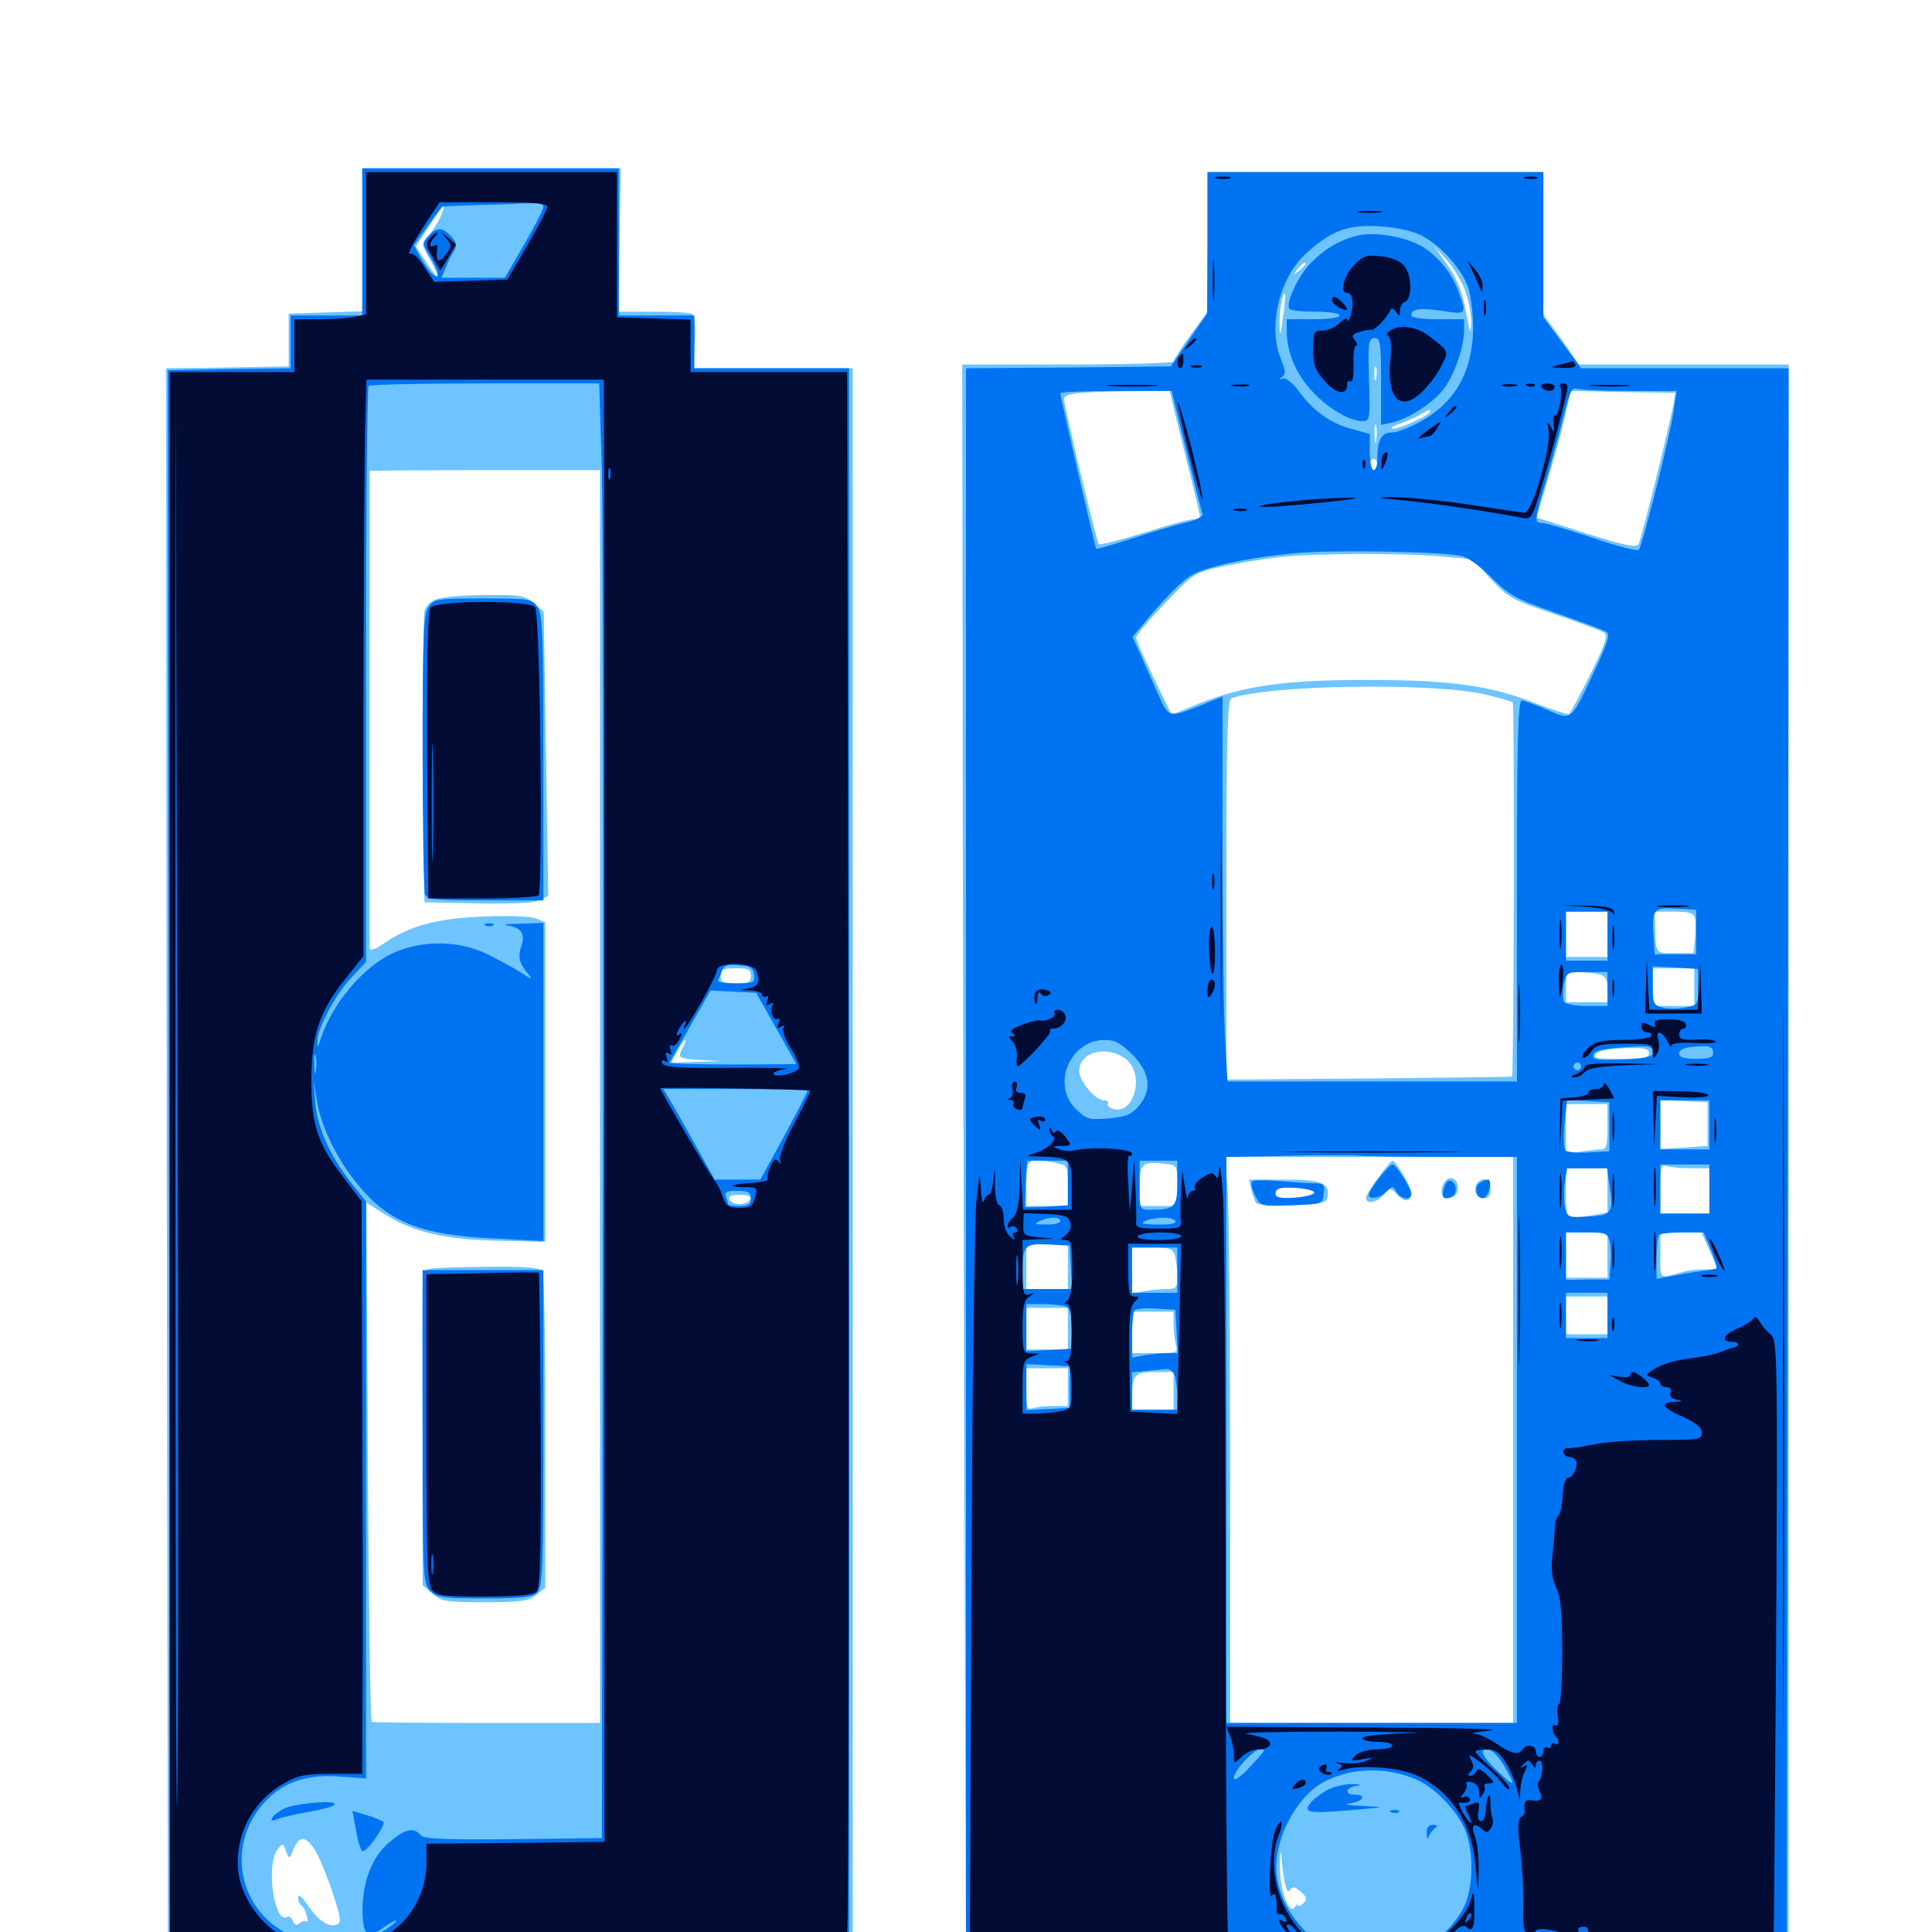 <svg xmlns="http://www.w3.org/2000/svg" viewBox="0 -1000 1000 1000">
	<path fill="#6dc4ff" d="M187.5 -875.781V-838.867L168.555 -838.281L149.414 -837.695V-824.023V-810.352L117.578 -809.766L85.938 -809.375L86.328 -396.68L86.914 15.82L170.898 15.43C217.188 15.039 296.875 14.844 348.242 14.844H441.406V-397.266V-809.375H400.195H358.984L359.766 -823.047C360.156 -833.008 359.57 -836.914 357.812 -837.695C356.25 -838.281 347.266 -838.672 337.695 -838.672H320.312L320.703 -875.781L321.289 -912.891H254.492H187.5ZM228.125 -888.086C226.758 -884.961 224.023 -880.664 221.875 -878.125C217.969 -873.828 217.969 -873.828 222.266 -866.211C228.516 -855.273 227.539 -853.711 220.898 -863.867L215.234 -872.461L222.07 -882.812C229.883 -894.531 231.445 -895.898 228.125 -888.086ZM310.547 -432.422V-108.203H251.953C219.727 -108.203 192.969 -108.398 192.383 -108.789C191.797 -108.984 190.82 -169.531 190.43 -243.359L189.648 -377.539L198.828 -371.68C213.672 -362.305 230.078 -358.398 257.812 -357.812L282.227 -357.227V-440.039V-522.656L277.344 -524.609C274.609 -525.781 262.5 -526.172 250 -525.586C225.977 -524.609 212.109 -520.898 198.438 -511.523C194.141 -508.594 191.406 -507.617 191.406 -509.18C191.211 -511.133 191.406 -754.688 191.406 -756.25C191.406 -756.445 218.164 -756.641 250.977 -756.641H310.547ZM388.672 -494.922C388.672 -491.602 387.305 -491.016 380.859 -491.016C374.414 -491.016 373.047 -491.602 373.047 -494.922C373.047 -498.242 374.414 -498.828 380.859 -498.828C387.305 -498.828 388.672 -498.242 388.672 -494.922ZM391.992 -483.984C392.773 -484.57 391.602 -485.156 389.453 -484.961C387.305 -484.961 386.719 -484.375 388.281 -483.789C389.648 -483.203 391.406 -483.398 391.992 -483.984ZM353.516 -458.008C350.586 -452.344 350.586 -452.148 362.891 -451.367L374.023 -450.781L360.742 -450.391L347.461 -450L350.586 -455.859C352.344 -459.18 354.102 -461.719 354.688 -461.719C355.078 -461.719 354.688 -459.961 353.516 -458.008ZM401.953 -450.586C407.031 -450.977 402.734 -451.172 392.578 -451.172C382.422 -451.172 378.125 -450.977 383.398 -450.586C388.477 -450.195 396.68 -450.195 401.953 -450.586ZM388.281 -379.297C387.695 -377.93 385.352 -376.758 382.812 -376.758C380.273 -376.758 377.93 -377.93 377.539 -379.297C376.953 -380.859 378.711 -381.641 382.812 -381.641C386.914 -381.641 388.672 -380.859 388.281 -379.297ZM164.648 -39.453C166.406 -35.938 170.117 -26.758 172.656 -18.945C176.367 -7.227 176.758 -4.688 174.414 -3.906C170.117 -2.148 164.648 -5.859 159.18 -14.062C156.25 -18.359 154.297 -19.922 154.297 -17.969C154.297 -16.211 155.078 -14.258 156.055 -13.672C157.031 -13.086 158.203 -10.742 158.789 -8.398C159.375 -6.25 159.375 -4.883 158.789 -5.469C158.008 -6.055 156.445 -5.664 155.273 -4.688C153.516 -3.125 152.539 -3.516 151.562 -5.664C150.977 -7.422 149.609 -8.398 148.633 -7.812C141.992 -3.711 137.5 -34.57 143.555 -42.578C146.289 -46.289 146.484 -46.094 148.047 -41.797C149.609 -37.5 149.805 -37.5 152.148 -43.359C155.273 -50.781 159.375 -49.414 164.648 -39.453ZM177.344 2.539C179.102 1.953 177.148 1.562 172.852 1.758C168.555 1.758 166.992 2.148 169.531 2.539C171.875 2.93 175.391 2.93 177.344 2.539ZM225.977 -689.844C223.047 -688.867 220.312 -686.133 219.727 -683.789C219.141 -681.445 218.945 -646.484 219.141 -606.25L219.727 -533.008L247.656 -532.422C265.82 -532.031 276.953 -532.617 279.688 -534.18L283.789 -536.328L282.617 -609.961L281.445 -683.398L276.367 -687.695C271.68 -691.797 269.336 -692.188 251.367 -691.992C240.43 -691.992 229.102 -691.016 225.977 -689.844ZM222.266 -343.164C219.531 -342.578 218.75 -340.234 218.75 -334.18C218.555 -329.688 218.555 -292.969 218.75 -252.734V-179.492L223.828 -175.195C228.32 -171.094 230.664 -170.703 250.781 -170.703C269.727 -170.703 273.633 -171.289 277.539 -174.414L282.227 -178.125V-258.984C282.422 -304.297 281.641 -340.625 280.664 -342.188C279.297 -343.945 271.484 -344.531 252.148 -344.336C237.5 -344.141 224.023 -343.75 222.266 -343.164ZM625 -874.805V-838.672L616.211 -826.562C611.328 -819.922 607.422 -813.672 607.422 -812.891C607.422 -812.109 582.812 -811.328 552.734 -811.328H498.047L498.438 -518.945C498.828 -358.008 499.219 -171.875 499.609 -105.273L500 15.82H634.375C708.203 15.82 803.906 15.625 847.266 15.234L925.781 14.844V-398.242V-811.328H871.68H817.383L808.203 -824.414L798.828 -837.305V-874.219V-910.938H711.914H625ZM758.594 -848.828C760.352 -843.945 761.523 -836.719 761.523 -833.008C761.328 -829.102 760.938 -827.734 760.547 -829.883C760.156 -832.031 758.789 -838.281 757.617 -843.945C756.445 -850 752.93 -857.812 748.828 -863.477L741.992 -872.852L748.828 -865.43C752.539 -861.133 757.031 -853.711 758.594 -848.828ZM675.781 -863.281C675.781 -862.891 674.219 -861.328 672.461 -859.961C669.336 -857.422 669.141 -857.617 671.68 -860.742C674.219 -863.867 675.781 -864.844 675.781 -863.281ZM664.062 -835.742C662.891 -826.172 662.5 -825.391 662.305 -831.836C662.109 -839.062 663.867 -849.219 665.039 -848.047C665.43 -847.656 665.039 -842.188 664.062 -835.742ZM690.039 -837.305C691.211 -837.891 689.844 -838.281 686.523 -838.281C683.398 -838.281 682.227 -837.891 684.18 -837.305C685.938 -836.914 688.672 -836.914 690.039 -837.305ZM750 -836.719C742.578 -839.062 730.664 -839.062 734.375 -836.719C735.938 -835.742 741.211 -834.961 746.094 -834.961C753.32 -835.156 754.102 -835.352 750 -836.719ZM712.305 -804.102C711.719 -802.148 711.328 -803.32 711.328 -806.445C711.328 -809.766 711.719 -811.133 712.305 -809.961C712.695 -808.594 712.695 -805.859 712.305 -804.102ZM606.641 -792.383C607.422 -789.258 610.938 -775 614.453 -760.547C618.164 -746.094 621.094 -733.594 621.094 -732.812C621.094 -731.836 619.531 -731.25 617.578 -731.25C615.625 -731.25 604.102 -728.125 591.992 -724.219C579.883 -720.508 569.336 -717.773 568.75 -718.359C567.578 -719.531 550.977 -788.867 550.781 -793.164C550.781 -796.289 556.25 -797.07 582.422 -797.461L605.469 -797.656ZM866.211 -790.82C863.281 -776.172 849.414 -720.312 848.047 -718.164C846.875 -716.406 839.844 -717.969 821.289 -723.828C807.227 -728.32 795.703 -732.031 795.508 -732.031C795.312 -732.227 797.656 -740.234 800.586 -749.805C803.516 -759.57 807.617 -774.219 809.57 -782.422L813.086 -797.656L840.234 -797.07L867.188 -796.68ZM740.234 -786.914C740.234 -785.156 724.805 -778.125 721.289 -778.125C719.336 -778.32 720.898 -779.492 724.609 -780.664C728.32 -782.031 733.203 -784.18 735.352 -785.547C739.844 -788.086 740.234 -788.281 740.234 -786.914ZM712.305 -771.875C711.914 -769.336 711.523 -770.898 711.523 -775.195C711.328 -779.492 711.719 -781.445 712.305 -779.688C712.695 -777.734 712.695 -774.219 712.305 -771.875ZM712.891 -759.57C712.891 -758.008 712.109 -756.641 710.938 -756.641C709.961 -756.641 708.984 -758.008 708.984 -759.57C708.984 -761.133 709.961 -762.5 710.938 -762.5C712.109 -762.5 712.891 -761.133 712.891 -759.57ZM746.875 -711.914L762.305 -710.547L771.68 -700.195C780.664 -690.625 782.812 -689.453 804.297 -682.227C816.797 -677.93 828.516 -673.633 830.078 -672.656C832.422 -671.094 831.445 -667.773 823.242 -651.172C817.773 -640.234 812.891 -630.859 812.109 -630.469C811.523 -630.078 804.492 -632.227 796.484 -635.352C772.656 -644.922 751.953 -648.047 708.984 -648.047C665.82 -648.242 643.75 -645.117 620.312 -635.742L606.445 -630.078L597.266 -648.828C592.188 -659.375 588.086 -668.75 588.086 -669.922C587.891 -671.094 594.727 -679.102 603.125 -687.891C617.969 -703.516 618.359 -703.711 633.008 -706.836C641.211 -708.594 653.906 -710.742 661.328 -711.523C678.516 -713.672 726.758 -713.867 746.875 -711.914ZM768.359 -640.625C775.781 -638.867 782.422 -637.109 783.008 -636.328C783.984 -635.352 783.594 -443.75 782.617 -442.773C782.422 -442.578 749.023 -442.188 708.398 -441.797L634.766 -441.211V-539.453C634.766 -616.211 635.352 -637.891 637.305 -638.477C655.469 -645.508 741.016 -646.875 768.359 -640.625ZM832.031 -516.406V-504.688H821.289H810.547V-516.406V-528.125H821.289H832.031ZM877.344 -524.805C877.734 -522.852 877.539 -518.164 877.344 -514.062L876.562 -506.641H866.992C856.641 -506.641 857.031 -505.859 856.641 -521.68L856.445 -528.125H866.602C874.609 -528.125 876.758 -527.344 877.344 -524.805ZM876.953 -489.062V-479.297H866.211H855.469V-489.062V-498.828H866.211H876.953ZM827.734 -495.703C831.055 -494.727 832.031 -492.969 832.031 -487.891V-481.25H821.289H810.547V-489.062C810.547 -496.484 810.742 -496.875 816.992 -496.875C820.312 -496.875 825.195 -496.289 827.734 -495.703ZM853.516 -454.883C853.516 -452.539 850.586 -451.953 838.672 -451.953C826.562 -451.953 824.219 -452.344 825.977 -454.492C827.148 -456.055 833.008 -457.227 840.82 -457.422C850.977 -457.812 853.516 -457.227 853.516 -454.883ZM884.766 -455.273C884.766 -456.836 882.227 -457.812 877.93 -457.812C874.219 -457.812 871.094 -457.031 871.094 -456.055C871.094 -455.078 874.219 -453.906 877.93 -453.516C882.617 -452.93 884.766 -453.516 884.766 -455.273ZM582.812 -451.758C592.578 -444.141 587.305 -423.047 576.367 -425.977C574.219 -426.562 572.852 -427.734 573.438 -428.711C574.023 -429.688 573.047 -430.469 571.289 -430.469C566.992 -430.469 558.789 -440.234 558.594 -445.508C558.594 -455.664 573.047 -459.375 582.812 -451.758ZM883.789 -418.164V-406.836L871.68 -406.055L859.375 -405.273V-417.969V-430.664L871.68 -430.078L883.789 -429.492ZM832.031 -416.797C832.031 -407.031 831.445 -405.078 828.711 -405.078C826.758 -405.078 821.875 -404.492 817.969 -403.906L810.547 -402.539V-415.625V-428.516H821.289H832.031ZM783.203 -254.688V-108.203H709.961H636.719V-238.672C636.719 -310.352 636.133 -376.172 635.352 -385.156L634.18 -401.172H708.789H783.203ZM546.68 -398.047C552.539 -396.875 552.734 -396.484 552.734 -386.328V-375.781H541.992H531.25V-387.5C531.25 -400.391 532.031 -400.977 546.68 -398.047ZM609.375 -386.328V-375.781H599.609H589.844V-386.328C589.844 -397.852 591.406 -399.219 604.102 -397.461C609.18 -396.875 609.375 -396.289 609.375 -386.328ZM875.195 -395.312H884.766V-383.594V-371.875H872.07H859.375V-384.766C859.375 -395.703 859.766 -397.461 862.5 -396.484C864.258 -395.898 869.922 -395.312 875.195 -395.312ZM832.031 -383.789V-372.461L824.805 -371.094C810.352 -368.75 810.547 -368.555 810.547 -382.617V-395.312H821.289H832.031ZM604.102 -366.602C606.445 -366.992 604.492 -367.383 599.609 -367.383C594.727 -367.383 592.773 -366.992 595.312 -366.602C597.656 -366.211 601.562 -366.211 604.102 -366.602ZM832.031 -350.391V-338.672H821.289H810.547V-350.391V-362.109H821.289H832.031ZM884.766 -353.125C886.914 -348.047 888.672 -343.75 888.672 -343.555C888.672 -343.164 885.742 -342.969 882.031 -342.969C878.32 -342.969 873.242 -342.383 870.898 -341.602C858.594 -338.086 859.375 -337.5 859.375 -350.195V-362.109H870.117H880.664ZM552.734 -344.531V-332.812H541.992H531.25V-344.531V-356.25H541.992H552.734ZM608.203 -350C608.789 -347.461 609.375 -342.578 609.375 -339.258C609.375 -333.398 608.789 -332.812 603.711 -332.812C600.586 -332.812 595.312 -332.227 591.992 -331.641L585.938 -330.469V-342.383V-354.297H596.484C605.664 -354.297 607.031 -353.711 608.203 -350ZM832.031 -319.141V-309.375H821.289H810.547V-319.141V-328.906H821.289H832.031ZM552.734 -312.305V-301.562H541.992H531.25V-312.305V-323.047H541.992H552.734ZM607.422 -314.844C607.422 -311.328 608.008 -306.445 608.594 -304.102C609.766 -299.805 609.375 -299.609 597.852 -299.609H585.938V-310.352V-321.094H596.68H607.422ZM552.734 -282.031V-272.266H545.117C540.82 -272.266 536.133 -271.68 534.375 -271.094C531.836 -270.117 531.25 -271.68 531.25 -280.859V-291.797H541.992H552.734ZM607.422 -280.078V-270.312H596.68H585.938V-276.953C585.938 -288.281 587.305 -289.844 597.852 -289.844H607.422ZM665.234 -24.414C666.016 -21.094 666.797 -20.312 667.773 -21.875C668.945 -23.633 670.312 -23.438 673.242 -20.898C676.562 -17.969 676.758 -16.992 674.609 -14.844C673.047 -13.477 671.875 -13.086 671.875 -13.867C671.875 -14.648 671.094 -14.258 670.117 -12.891C667.383 -8.203 662.109 -22.656 662.5 -34.375C662.695 -43.164 662.891 -43.555 663.477 -36.914C663.867 -32.617 664.648 -26.953 665.234 -24.414ZM703.711 10.352C704.883 9.766 703.906 9.375 701.172 9.375C698.438 9.375 697.461 9.766 698.828 10.352C700 10.742 702.344 10.742 703.711 10.352ZM713.477 -390.625C709.961 -385.938 707.031 -381.25 707.031 -380.078C707.031 -376.367 712.695 -377.344 716.211 -381.641C719.531 -385.352 719.531 -385.352 723.242 -381.641C726.953 -377.344 730.469 -377.93 730.469 -382.812C730.469 -385.742 722.461 -399.219 720.703 -399.219C720.117 -399.023 716.797 -395.312 713.477 -390.625ZM748.438 -389.062C747.07 -387.695 746.094 -385.156 746.094 -383.203C746.094 -378.32 753.125 -378.711 754.492 -383.594C755.664 -388.477 751.562 -392.188 748.438 -389.062ZM647.656 -384.18C648.438 -381.055 649.609 -377.93 650.391 -377.148C651.172 -376.367 659.57 -375.781 669.141 -376.172C683.984 -376.758 686.523 -377.344 687.109 -380.273C688.477 -387.695 683.984 -389.453 664.844 -389.453H646.484ZM679.297 -383.789C683.008 -381.641 677.734 -379.688 667.773 -379.688C660.547 -379.688 658.398 -381.25 661.523 -384.18C663.281 -386.133 676.172 -385.742 679.297 -383.789ZM765.039 -388.086C762.109 -385.156 763.672 -379.688 767.578 -379.688C770.508 -379.688 771.484 -381.055 771.484 -384.57C771.484 -389.258 767.969 -391.211 765.039 -388.086Z"/>
	<path fill="#0073f3" d="M187.5 -874.805V-836.719H168.945H150.391V-823.047V-809.375L118.75 -808.984L86.914 -808.398V-782.617C86.914 -768.359 87.109 -583.008 87.5 -370.898L87.891 14.844H263.672H439.453V-397.266V-809.375H399.414H359.375V-823.047V-836.719H339.844H320.312V-874.805V-912.891H253.906H187.5ZM281.25 -892.969C281.25 -891.602 276.758 -882.812 271.289 -873.438L261.328 -856.25H244.922H228.516L230.469 -860.938C231.445 -863.672 233.398 -867.578 234.766 -869.727C236.719 -873.047 236.523 -874.219 233.594 -877.539C228.906 -882.617 226.172 -882.617 221.68 -877.734C218.555 -874.219 218.555 -873.828 222.461 -867.383C227.148 -859.57 228.125 -854.492 224.023 -858.008C222.461 -859.18 219.727 -863.086 217.773 -866.602L214.258 -873.047L221.484 -883.203L228.711 -893.164L249.609 -893.945C261.133 -894.141 272.852 -894.727 275.977 -894.922C279.102 -895.117 281.25 -894.336 281.25 -892.969ZM311.523 -756.25C312.109 -731.25 312.5 -561.719 312.109 -379.688L311.523 -48.633L265.625 -48.047C230.273 -47.656 219.336 -48.242 217.773 -50C214.258 -54.492 209.766 -53.516 201.562 -46.484C191.992 -38.477 187.109 -24.609 187.695 -8.789C188.281 2.539 190.43 3.516 199.414 -2.93C202.539 -5.078 205.078 -6.445 205.078 -5.664C205.078 -5.078 200.977 -1.953 195.898 1.172C185.156 8.008 173.047 8.789 156.641 4.102C124.219 -5.664 114.453 -44.531 138.281 -68.555C147.656 -77.93 159.375 -81.641 175.781 -80.469L189.453 -79.492V-228.711V-378.125L181.641 -387.891C170.703 -401.758 163.867 -417.188 163.086 -430.273L162.305 -441.211L164.062 -430.078C166.211 -416.797 174.609 -399.609 185.156 -386.914C201.172 -367.383 217.773 -360.742 255.664 -358.984L281.25 -357.617V-439.844V-522.266L269.141 -521.875C262.305 -521.875 259.57 -521.289 263.086 -520.898C269.922 -519.922 272.07 -516.406 269.727 -509.961C267.969 -504.883 268.75 -501.367 273.242 -496.094C275.977 -492.773 275.391 -492.773 269.531 -496.68C265.82 -499.023 257.812 -503.32 251.953 -506.25C237.5 -513.281 218.555 -513.477 203.711 -506.836C188.086 -499.805 171.484 -480.078 165.82 -461.719C164.648 -457.812 164.453 -457.617 164.258 -460.742C164.062 -467.188 173.047 -484.375 181.445 -493.555L189.453 -502.148V-650.586C189.453 -732.227 190.039 -799.609 190.82 -800.195C191.406 -800.977 218.555 -801.562 251.172 -801.562H310.156ZM390.234 -495.508C390.82 -491.406 390.234 -491.016 380.859 -491.016C375.391 -491.016 371.289 -491.602 371.68 -492.578C372.07 -493.359 373.047 -495.508 373.633 -497.461C374.609 -500.195 376.562 -500.977 382.227 -500.391C388.281 -500 389.844 -499.023 390.234 -495.508ZM401.758 -467.773C407.422 -457.812 412.109 -449.414 412.109 -449.219C412.109 -449.219 397.266 -449.023 379.102 -449.023C360.938 -449.023 346.289 -449.414 346.484 -450C346.875 -450.586 351.758 -459.18 357.422 -469.141L367.773 -487.305L379.492 -486.719L391.406 -486.133ZM163.477 -445.703C163.086 -443.164 162.695 -444.727 162.695 -449.023C162.5 -453.32 162.891 -455.273 163.477 -453.516C163.867 -451.562 163.867 -448.047 163.477 -445.703ZM417.969 -435.352C417.969 -434.766 412.5 -424.219 405.859 -411.914L393.555 -389.453H381.641H369.922L360.352 -406.641C355.078 -416.016 349.219 -426.562 347.07 -430.078L343.359 -436.328H380.664C401.172 -436.328 417.969 -435.938 417.969 -435.352ZM388.672 -379.688C388.672 -376.562 387.305 -375.781 382.812 -375.781C379.688 -375.781 376.953 -376.172 376.953 -376.562C376.953 -376.953 376.367 -378.711 375.781 -380.469C374.805 -383.008 375.977 -383.594 381.641 -383.594C387.305 -383.594 388.672 -382.812 388.672 -379.688ZM221.875 -685.938C219.141 -682.227 218.75 -671.68 218.75 -610.938C218.75 -572.07 219.336 -538.867 219.922 -537.109C220.898 -534.375 225.586 -533.984 251.172 -533.984H281.25V-607.812C281.25 -671.484 280.859 -682.227 278.125 -685.938C275.391 -690.039 273.828 -690.234 250 -690.234C226.172 -690.234 224.609 -690.039 221.875 -685.938ZM251.562 -520.898C250 -521.484 250.586 -522.07 252.734 -522.07C254.883 -522.266 256.055 -521.68 255.273 -521.094C254.688 -520.508 252.93 -520.312 251.562 -520.898ZM218.75 -261.523C218.75 -183.008 218.945 -180.273 222.656 -176.562C226.172 -173.047 229.102 -172.656 250.781 -172.656C270.312 -172.656 275.781 -173.242 278.125 -175.781C280.859 -178.516 281.25 -188.867 281.25 -260.742V-342.578H250H218.75ZM147.07 -63.867C140.43 -60.547 137.891 -55.859 144.141 -58.594C145.898 -59.375 152.93 -60.938 159.57 -62.109C166.211 -63.281 172.266 -64.844 173.047 -65.82C175.781 -68.555 153.125 -66.797 147.07 -63.867ZM184.375 -52.148C185.352 -46.484 186.914 -41.797 187.695 -41.797C190.234 -41.797 199.805 -55.469 198.438 -57.031C197.656 -57.617 193.75 -59.375 189.648 -60.547L182.422 -62.695ZM625 -874.414L624.805 -837.695L615.43 -824.023L606.055 -810.352L552.93 -809.766L500 -809.375V-397.266V14.844L712.5 14.453L924.805 13.867L925.391 -397.852L925.781 -809.375H872.07H818.359L808.594 -822.656L798.828 -835.742V-873.438V-910.938H711.914H625ZM735.742 -878.125C745.703 -873.047 756.641 -860.742 759.961 -851.172C761.328 -846.875 762.5 -837.5 762.5 -829.883C762.109 -807.812 753.516 -792.188 735.742 -782.031C730.078 -778.906 723.242 -776.172 720.508 -776.172C715.039 -776.172 712.891 -772.461 712.891 -762.109C712.891 -758.984 712.109 -756.641 710.938 -756.641C709.961 -756.641 708.984 -760.938 708.984 -766.016V-775.391L699.805 -777.93C688.867 -780.664 679.492 -787.5 672.266 -797.461C669.141 -801.758 665.625 -804.492 664.062 -804.102C661.914 -803.32 661.719 -803.711 663.672 -804.883C665.625 -806.445 665.43 -808.203 663.086 -813.867C656.055 -830.664 662.109 -856.445 676.172 -868.945C689.062 -880.664 697.852 -883.984 714.062 -882.812C722.656 -882.422 731.055 -880.469 735.742 -878.125ZM843.164 -797.656H867.773L866.406 -788.086C864.844 -775.781 850 -717.188 848.242 -715.43C847.266 -714.648 836.523 -717.383 824.219 -721.68C811.914 -725.781 800.195 -729.297 798.438 -729.297C793.945 -729.297 793.945 -730.078 800.586 -752.344C803.516 -762.695 807.617 -777.734 809.57 -785.547C812.109 -796.484 813.672 -799.609 815.82 -798.828C817.383 -798.242 829.688 -797.656 843.164 -797.656ZM614.062 -766.797C618.164 -750 621.875 -735.156 622.461 -733.984C622.852 -732.617 619.141 -730.664 612.891 -729.297C607.227 -727.93 594.727 -724.219 585.352 -721.094C575.781 -717.969 567.773 -715.625 567.383 -716.016C566.797 -716.602 548.828 -794.727 548.828 -796.484C548.828 -797.07 561.719 -797.656 577.734 -797.656H606.445ZM756.055 -712.305C759.57 -711.719 766.016 -707.031 772.07 -700.977C781.25 -691.797 784.57 -690.039 805.664 -682.617C818.555 -678.125 830.273 -673.828 831.641 -672.852C833.398 -671.68 832.031 -666.992 825.391 -652.93C812.891 -626.367 813.672 -626.953 800.781 -632.617C794.922 -635.156 788.867 -637.305 787.695 -637.5C785.742 -637.5 785.156 -616.602 785.156 -538.867V-440.234H710.352H635.352L634.18 -461.133C633.398 -472.461 632.812 -517.383 632.812 -560.742V-639.453L622.656 -635.352C605.078 -628.32 605.078 -628.32 599.805 -639.844C597.266 -645.508 593.164 -654.688 590.82 -660.156L586.133 -670.312L597.656 -683.984C604.102 -691.406 612.109 -699.414 615.82 -701.758C623.828 -706.641 644.336 -711.133 669.922 -713.672C688.477 -715.43 744.922 -714.648 756.055 -712.305ZM877.93 -517.578V-506.055H867.188H856.445L855.859 -515.43C854.883 -529.297 855.859 -530.469 867.578 -529.688L877.93 -529.102ZM832.031 -515.43V-502.734H821.289H810.547V-515.43V-528.125H821.289H832.031ZM878.906 -489.062C878.906 -479.883 878.711 -479.688 872.266 -478.516C868.555 -477.734 863.281 -477.734 860.547 -478.516C855.859 -479.688 855.469 -480.664 855.469 -489.844V-499.805L867.188 -499.219L878.906 -498.438ZM832.031 -488.086V-479.297H821.484C815.625 -479.297 810.156 -480.273 809.57 -481.445C808.789 -482.617 808.789 -486.523 809.375 -490.234C810.742 -496.875 810.742 -496.875 821.289 -496.875H832.031ZM586.133 -454.102C595.312 -444.922 596.484 -435.742 589.258 -427.344C585.547 -423.047 582.617 -421.875 573.633 -421.094C563.477 -420.312 562.305 -420.703 556.641 -426.172C544.141 -438.867 553.906 -461.719 571.875 -461.719C577.148 -461.719 580.273 -459.961 586.133 -454.102ZM855.469 -454.883C855.469 -452.93 851.367 -452.148 839.844 -451.562C826.758 -451.172 824.219 -451.367 824.609 -453.906C825 -456.055 828.906 -457.031 838.867 -457.812C854.102 -458.984 855.469 -458.789 855.469 -454.883ZM886.719 -454.688C886.719 -452.734 884.375 -451.953 877.93 -451.953C871.68 -451.953 869.141 -452.734 869.141 -454.688C869.141 -456.641 871.68 -457.812 876.562 -458.203C885.156 -458.984 886.719 -458.398 886.719 -454.688ZM818.359 -448.047C818.359 -447.07 817.578 -446.094 816.406 -446.094C815.43 -446.094 814.453 -447.07 814.453 -448.047C814.453 -449.219 815.43 -450 816.406 -450C817.578 -450 818.359 -449.219 818.359 -448.047ZM833.008 -416.797V-404.102L822.461 -403.516C816.602 -403.125 811.133 -403.711 810.352 -404.492C809.375 -405.469 809.18 -411.719 809.766 -418.555L811.133 -430.664L822.07 -430.078L833.008 -429.492ZM884.766 -417.773V-405.078H872.07H859.375V-417.773V-430.469H872.07H884.766ZM748.633 -401.172H785.156V-254.688V-108.203H709.961H634.766V-254.688V-401.172L666.602 -401.758C683.984 -402.148 701.367 -402.148 705.078 -401.758C708.789 -401.562 728.32 -401.172 748.633 -401.172ZM552.734 -387.695V-376.172L541.797 -375.391C535.742 -375.195 530.859 -375 530.664 -375.195C530.469 -375.391 530.664 -380.859 530.859 -387.305L531.641 -399.219H542.188H552.734ZM609.375 -387.695C609.375 -375.195 608.008 -373.828 595.312 -373.828C589.844 -373.828 589.844 -374.023 589.844 -386.523V-399.219H599.609H609.375ZM884.766 -384.57V-371.875H872.07H859.375V-384.57V-397.266H872.07H884.766ZM833.008 -386.719C835.352 -372.266 834.375 -370.898 822.07 -370.312C811.328 -369.727 811.133 -369.922 809.961 -375.391C809.375 -378.711 809.375 -384.375 809.961 -388.281L811.133 -395.312H821.484H831.836ZM548.828 -367.969C548.828 -366.992 545.508 -366.016 541.602 -366.211C535.547 -366.211 534.961 -366.602 538.086 -367.969C543.555 -370.312 548.828 -370.312 548.828 -367.969ZM608.398 -367.969C609.18 -366.797 605.664 -366.016 599.219 -366.211C591.602 -366.211 589.844 -366.797 592.773 -367.969C598.242 -370.312 607.031 -370.312 608.398 -367.969ZM833.203 -357.617C833.789 -355.078 833.984 -349.609 833.594 -345.312L833.008 -337.695H821.875L810.547 -337.5V-349.805V-362.109H821.289C830.859 -362.109 832.031 -361.719 833.203 -357.617ZM885.547 -353.125C887.5 -348.242 888.867 -343.945 888.477 -343.555C888.086 -343.164 884.18 -342.383 879.883 -341.992C875.586 -341.406 868.75 -340.234 864.844 -339.453L857.422 -338.086V-348.828C857.422 -354.688 858.008 -360.156 858.789 -360.742C859.375 -361.523 864.844 -362.109 870.898 -362.109H881.836ZM554.297 -344.141L554.883 -332.812H541.992H529.297V-341.406C529.297 -355.469 530.273 -356.445 542.773 -355.859L553.711 -355.273ZM609.375 -342.578V-330.859H597.656H585.938V-342.578V-354.297H597.656H609.375ZM832.031 -319.141V-307.422H821.289H810.547V-319.141V-330.859H821.289H832.031ZM551.562 -323.828C553.906 -322.852 554.688 -319.922 554.688 -312.305V-301.953L542.969 -301.172L531.25 -300.586V-312.891V-325H539.844C544.531 -325 549.805 -324.414 551.562 -323.828ZM608.984 -310.938L609.57 -299.609H603.906C600.781 -299.609 595.312 -299.023 591.992 -298.438L585.938 -297.266V-308.789C585.938 -315.234 586.523 -321.094 587.305 -321.875C588.086 -322.656 593.164 -323.047 598.633 -322.656L608.398 -322.07ZM553.711 -282.031V-271.289L542.578 -270.703L531.25 -270.117V-282.031V-293.945L542.578 -293.359L553.711 -292.773ZM608.203 -287.5C608.789 -284.961 609.375 -280.078 609.375 -276.758V-270.312H597.656H585.938V-279.883V-289.648L593.359 -290.43C597.266 -290.82 601.953 -291.211 603.711 -291.406C605.664 -291.602 607.422 -289.844 608.203 -287.5ZM654.297 -93.945C654.297 -93.555 650.781 -89.453 646.484 -84.961C641.406 -79.688 638.672 -77.93 638.672 -79.883C638.672 -83.398 648.828 -94.531 652.148 -94.531C653.32 -94.531 654.297 -94.141 654.297 -93.945ZM778.711 -85.742C784.961 -74.805 784.375 -74.414 774.805 -83.594C766.406 -91.602 765.234 -95.312 771.094 -94.141C772.852 -93.75 776.367 -90.039 778.711 -85.742ZM733.984 -78.516C744.336 -73.633 756.445 -60.156 759.375 -50C762.891 -38.672 762.109 -22.461 758.008 -13.477C753.711 -4.297 741.602 7.812 733.789 10.742C726.562 13.477 705.273 13.477 694.531 10.742C678.32 6.641 663.281 -10.742 660.938 -28.516C658.398 -46.289 670.508 -70.117 685.742 -77.93C700 -85.352 718.75 -85.547 733.984 -78.516ZM702.148 -877.93C692.969 -875.586 685.156 -870.898 678.125 -863.477C671.875 -857.031 665.43 -843.164 667.383 -840.234C667.773 -839.258 673.828 -838.672 680.859 -838.672C687.891 -838.672 693.359 -837.891 693.359 -836.719C693.359 -835.547 687.5 -834.766 679.688 -834.766H666.016V-828.711C666.016 -818.164 670.312 -807.422 678.32 -798.438C686.328 -789.258 698.242 -782.031 705.078 -782.031C709.18 -782.031 709.18 -782.812 708.594 -803.516C708.008 -822.852 708.398 -825 711.523 -825C714.453 -825 714.844 -822.656 714.844 -802.539V-780.078L720.312 -781.25C729.102 -783.203 741.797 -791.406 747.266 -798.633C752.734 -805.859 757.812 -820.508 757.812 -829.297V-834.766H744.141C736.133 -834.766 730.469 -835.547 730.469 -836.719C730.469 -840.234 735.156 -840.82 746.68 -839.062C758.984 -837.109 759.18 -837.305 755.078 -848.633C751.367 -859.375 742.773 -869.336 733.789 -873.633C724.219 -878.125 710.352 -880.078 702.148 -877.93ZM712.891 -389.062C708.008 -382.227 707.422 -380.469 709.961 -380.078C711.719 -379.688 715.039 -380.859 717.188 -382.812C720.703 -386.328 721.094 -386.328 722.852 -383.008C725 -379.297 730.469 -378.516 730.469 -381.836C730.469 -384.961 722.656 -397.266 720.703 -397.266C719.727 -397.266 716.406 -393.555 712.891 -389.062ZM648.047 -388.477C647.266 -387.695 648.047 -384.375 649.609 -381.25C652.539 -375.586 652.539 -375.586 668.555 -376.172C684.375 -376.758 684.57 -376.758 685.156 -382.227C685.742 -386.914 685.156 -387.5 680.273 -387.5C677.344 -387.5 669.141 -388.086 662.109 -388.672C655.078 -389.258 648.828 -389.258 648.047 -388.477ZM680.273 -382.617C679.883 -381.641 675.391 -380.469 669.922 -380.078C662.109 -379.688 660.156 -380.078 660.156 -382.617C660.156 -385.156 662.109 -385.547 670.508 -385.156C675.977 -384.766 680.469 -383.789 680.273 -382.617ZM747.461 -385.156C746.094 -379.883 746.875 -378.906 750.977 -380.469C754.492 -381.641 754.297 -387.695 750.781 -388.867C749.609 -389.258 748.047 -387.695 747.461 -385.156ZM765.82 -387.695C762.5 -385.547 764.453 -378.906 768.164 -380.078C770.703 -381.055 772.656 -389.453 770.117 -389.453C769.336 -389.453 767.383 -388.672 765.82 -387.695ZM688.477 -74.219C685.352 -72.852 681.055 -69.727 678.906 -67.578C673.828 -61.719 676.758 -61.133 699.219 -63.086C717.773 -64.648 717.773 -64.648 705.078 -65.234C697.461 -65.625 694.922 -66.211 698.828 -66.602C705.664 -67.578 707.617 -71.094 701.172 -71.094C695.898 -71.094 696.289 -74.609 701.758 -75.586C705.078 -76.172 704.688 -76.367 700.195 -76.562C697.07 -76.758 691.797 -75.586 688.477 -74.219ZM720.312 -61.914C718.75 -62.5 719.336 -63.086 721.484 -63.086C723.633 -63.281 724.805 -62.695 724.023 -62.109C723.438 -61.523 721.68 -61.328 720.312 -61.914ZM738.477 -51.172C738.477 -48.047 738.867 -47.656 739.648 -49.609C740.234 -51.172 741.797 -53.125 742.969 -53.906C744.336 -54.883 743.75 -55.469 741.797 -55.469C739.453 -55.469 738.281 -54.102 738.477 -51.172Z"/>
	<path fill="#020c35" d="M189.453 -874.023V-837.305L183.398 -835.938C180.078 -835.352 171.68 -834.766 164.844 -834.766H152.344V-821.094V-807.422H120.117H87.891V-397.266V12.891H262.5H436.914L438.477 0.781C439.258 -6.055 439.453 -190.625 439.258 -409.57L438.477 -807.422H398.047H357.422V-821.094V-834.57L338.477 -835.156L319.336 -835.742V-873.438V-910.938H254.492H189.453ZM283.203 -892.969C283.203 -891.602 278.516 -882.617 272.852 -872.852L262.5 -855.273L243.555 -854.688L224.805 -854.102L219.531 -861.914C216.797 -866.406 213.672 -869.336 212.695 -868.75C209.961 -867.188 213.477 -874.023 220.703 -884.961L227.539 -895.312H255.469C276.367 -895.312 283.203 -894.727 283.203 -892.969ZM312.695 -745.508C312.695 -713.477 312.891 -543.164 312.891 -366.992V-46.68L266.797 -46.094L220.703 -45.703V-35.352C220.508 -18.555 210.938 -3.125 195.898 3.711C193.555 4.688 191.797 6.25 192.383 6.836C194.141 9.766 163.672 9.18 154.688 6.25C136.914 0.391 123.047 -18.164 123.047 -35.742C123.047 -52.734 131.641 -67.969 146.289 -76.562C154.102 -81.055 157.422 -81.836 171.484 -81.836H187.5L187.695 -130.664C187.891 -157.617 187.695 -224.219 187.5 -278.906L187.109 -378.32L177.734 -390.625C164.258 -408.203 161.133 -417.773 161.133 -441.211C161.328 -464.648 165.234 -476.367 178.906 -493.555L188.086 -505.078V-633.203C188.281 -703.711 188.672 -770.898 189.062 -782.617L189.648 -803.516H251.172H312.5ZM91.797 -71.094C91.211 -31.836 90.82 -180.469 90.82 -401.172V-802.539L91.797 -472.461C92.383 -291.016 92.383 -110.352 91.797 -71.094ZM315.82 -752.344C315.234 -750.977 314.844 -751.953 314.844 -754.688C314.844 -757.422 315.234 -758.398 315.82 -757.227C316.211 -755.859 316.211 -753.516 315.82 -752.344ZM391.406 -497.656C393.75 -491.797 392.578 -489.258 387.305 -488.477C382.227 -487.695 382.227 -487.695 388.281 -487.305C391.602 -487.305 394.531 -486.133 394.531 -484.961C394.531 -483.984 395.312 -483.594 396.484 -484.18C397.656 -484.961 397.852 -483.984 397.07 -482.031C396.094 -479.492 396.484 -479.102 398.438 -480.273C400 -481.25 400.586 -481.055 399.805 -479.688C398.047 -476.953 400.391 -471.289 402.539 -472.656C403.516 -473.242 403.711 -472.07 402.93 -470.312C401.953 -467.773 402.344 -467.383 404.297 -468.555C406.055 -469.531 406.445 -469.336 405.469 -467.969C404.688 -466.797 406.445 -462.109 409.18 -457.617C412.109 -453.32 413.867 -448.438 413.477 -447.07C412.305 -444.531 400.391 -441.797 400.391 -444.336C400.391 -445.117 403.32 -446.289 406.836 -446.68C410.156 -447.07 397.461 -447.461 378.516 -447.266C351.562 -447.07 343.555 -447.656 342.773 -449.609C342.188 -451.172 342.773 -451.562 344.141 -450.781C345.703 -449.805 345.898 -450.391 345.117 -452.734C344.141 -454.883 344.531 -455.664 346.094 -454.688C347.656 -453.711 347.852 -454.297 347.07 -456.641C346.289 -458.594 346.484 -459.57 347.656 -458.789C348.633 -458.203 350.391 -459.57 351.562 -461.914C353.32 -465.039 353.32 -465.82 351.562 -464.648C349.805 -463.477 349.805 -464.258 351.367 -467.383C352.734 -469.531 354.102 -471.484 354.688 -471.484C355.273 -471.484 355.078 -470.703 354.492 -469.531C353.906 -468.555 353.711 -467.578 354.102 -467.578C355.664 -467.578 371.094 -494.922 371.094 -497.852C371.094 -502.148 389.648 -501.953 391.406 -497.656ZM392.188 -444.727C395.117 -445.117 392.578 -445.508 386.719 -445.508C380.859 -445.508 378.32 -445.117 381.445 -444.727C384.375 -444.336 389.062 -444.336 392.188 -444.727ZM419.336 -435.547C419.727 -435.352 416.016 -427.734 411.328 -418.945C406.445 -409.961 403.125 -401.367 403.711 -399.609C404.297 -397.266 404.102 -397.07 402.93 -398.828C401.562 -400.586 400.391 -400 398.828 -396.289C397.461 -393.359 396.875 -390.43 397.266 -389.648C397.852 -388.867 394.141 -388.086 389.062 -387.695C378.125 -387.109 375.391 -385.547 385.156 -385.547C391.992 -385.547 392.188 -385.352 390.82 -380.273C389.648 -375.586 388.281 -374.805 382.812 -374.805C377.148 -374.805 375.781 -375.781 374.023 -380.664C373.047 -383.984 371.094 -387.5 369.922 -388.867C367.773 -391.016 341.797 -435.352 341.797 -436.719C341.797 -437.5 418.75 -436.133 419.336 -435.547ZM223.047 -877.344C219.922 -874.219 220.117 -873.047 224.414 -866.016L227.93 -859.961L232.031 -866.797L235.938 -873.438L231.836 -877.148C227.539 -880.664 227.539 -880.664 230.859 -876.758C233.984 -873.047 233.984 -872.461 230.469 -867.969C226.758 -863.281 225.391 -864.453 226.367 -871.68C226.758 -873.047 225.977 -873.633 224.805 -872.852C221.875 -871.094 222.07 -874.414 225 -877.344C226.367 -878.711 226.953 -879.688 226.367 -879.688C225.781 -879.688 224.414 -878.711 223.047 -877.344ZM222.852 -685.547C221.289 -683.789 220.898 -661.914 221.094 -608.984L221.68 -534.961H249.414C264.648 -534.961 277.734 -535.742 278.711 -536.523C281.055 -539.062 279.688 -682.617 276.953 -685.742C274.023 -689.453 225.977 -689.258 222.852 -685.547ZM224.023 -559.961C223.828 -546.094 223.438 -557.422 223.438 -584.766C223.438 -612.109 223.828 -623.438 224.023 -609.766C224.414 -595.898 224.414 -573.633 224.023 -559.961ZM249.609 -341.016L220.703 -340.43V-260.938C220.703 -195.117 221.094 -180.469 223.438 -177.344C225.977 -174.023 228.711 -173.633 250.781 -173.633C267.969 -173.633 275.977 -174.414 277.734 -176.172C279.688 -178.125 280.078 -196.094 279.883 -259.961C279.688 -304.492 279.102 -341.211 278.906 -341.406C278.516 -341.406 265.43 -341.406 249.609 -341.016ZM224.023 -185.938C223.633 -183.398 223.242 -185.352 223.242 -190.234C223.242 -195.117 223.633 -197.07 224.023 -194.727C224.414 -192.188 224.414 -188.281 224.023 -185.938ZM629.492 -907.617C627.539 -908.203 629.102 -908.594 632.812 -908.594C636.523 -908.594 638.086 -908.203 636.328 -907.617C634.375 -907.227 631.25 -907.227 629.492 -907.617ZM789.648 -907.617C787.695 -908.203 788.867 -908.594 791.992 -908.594C795.312 -908.594 796.68 -908.203 795.508 -907.617C794.141 -907.227 791.406 -907.227 789.648 -907.617ZM703.711 -890.039C700.586 -890.43 703.125 -890.82 708.984 -890.82C714.844 -890.82 717.383 -890.43 714.453 -890.039C711.328 -889.648 706.641 -889.648 703.711 -890.039ZM627.734 -855.273C627.734 -845.703 627.93 -841.406 628.32 -845.898C628.711 -850.391 628.711 -858.398 628.32 -863.477C627.93 -868.555 627.734 -865.039 627.734 -855.273ZM700.781 -862.695C695.508 -857.227 693.359 -848.438 697.07 -848.438C700 -848.438 700.977 -843.164 699.219 -837.305C698.438 -834.375 697.461 -833.008 697.461 -834.375C697.266 -835.742 695.898 -835.352 693.359 -832.812C691.211 -830.664 687.305 -828.906 684.57 -828.906C680.078 -828.906 679.688 -828.32 679.688 -819.141C679.688 -811.133 680.664 -808.398 685.742 -802.734C691.602 -795.898 697.266 -795.117 697.266 -800.977C697.266 -802.539 698.047 -803.32 699.023 -802.539C700.195 -801.953 700.781 -805.664 700.586 -811.328C700.391 -816.602 700.977 -821.094 701.953 -821.094C702.93 -821.094 702.539 -822.266 701.367 -823.828C699.414 -826.172 699.805 -826.953 703.516 -828.125C706.055 -828.906 708.789 -829.492 709.766 -829.297C711.328 -828.711 717.773 -835.352 719.531 -839.258C720.117 -840.82 721.094 -840.625 722.461 -838.672C724.219 -836.133 724.609 -836.133 724.609 -839.258C724.609 -841.211 725.781 -843.164 727.148 -843.75C731.055 -845.117 730.859 -857.227 726.953 -862.305C724.414 -865.039 720.508 -866.797 714.648 -867.383C707.227 -868.164 705.469 -867.578 700.781 -862.695ZM762.305 -859.18C763.867 -856.055 765.625 -851.953 766.211 -850.391C766.992 -848.438 767.383 -848.828 767.383 -851.562C767.578 -853.906 765.82 -857.812 763.672 -860.352L759.57 -865.039ZM689.453 -844.531C689.453 -843.555 691.211 -841.797 693.359 -840.625C697.852 -838.281 698.438 -839.648 694.531 -843.75C691.211 -846.875 689.453 -847.266 689.453 -844.531ZM767.969 -840.625C767.969 -836.914 768.359 -835.352 768.945 -837.305C769.336 -839.062 769.336 -842.188 768.945 -844.141C768.359 -845.898 767.969 -844.336 767.969 -840.625ZM721.094 -829.688C718.164 -828.32 717.188 -826.953 718.555 -826.172C719.922 -825.195 720.312 -820.898 719.727 -814.648C717.383 -792.969 725.195 -785.742 737.109 -798.242C740.625 -801.953 744.922 -807.812 746.484 -811.523C750 -818.359 750 -818.164 739.258 -826.367C733.984 -830.469 725.391 -832.031 721.094 -829.688ZM615.039 -821.68C612.5 -818.555 612.695 -818.359 615.82 -820.898C617.578 -822.266 619.141 -823.828 619.141 -824.219C619.141 -825.781 617.578 -824.805 615.039 -821.68ZM610.742 -815.82C608.789 -814.062 608.984 -809.375 610.938 -809.375C611.719 -809.375 612.5 -811.133 612.5 -813.281C612.5 -817.773 612.5 -817.578 610.742 -815.82ZM807.617 -811.328C801.758 -809.766 801.758 -809.766 809.18 -809.57C813.672 -809.375 816.211 -810.156 815.43 -811.328C814.844 -812.5 814.062 -813.086 813.867 -813.086C813.672 -812.891 810.938 -812.109 807.617 -811.328ZM616.797 -809.961C615.43 -810.547 616.406 -810.938 619.141 -810.938C621.875 -810.938 622.852 -810.547 621.68 -809.961C620.312 -809.57 617.969 -809.57 616.797 -809.961ZM574.805 -800.195C568.555 -800.586 573.633 -800.781 585.938 -800.781C598.242 -800.781 603.32 -800.586 597.266 -800.195C591.016 -799.805 580.859 -799.805 574.805 -800.195ZM638.281 -800.195C635.742 -800.586 637.305 -800.977 641.602 -800.977C645.898 -801.172 647.852 -800.781 646.094 -800.195C644.141 -799.805 640.625 -799.805 638.281 -800.195ZM777.93 -800.195C775.977 -800.781 777.539 -801.172 781.25 -801.172C784.961 -801.172 786.523 -800.781 784.766 -800.195C782.812 -799.805 779.688 -799.805 777.93 -800.195ZM790.625 -800.195C789.062 -800.781 789.648 -801.367 791.797 -801.367C793.945 -801.562 795.117 -800.977 794.336 -800.391C793.75 -799.805 791.992 -799.609 790.625 -800.195ZM797.852 -799.609C798.438 -798.633 800.391 -797.656 801.953 -797.656C803.516 -797.656 804.688 -798.633 804.688 -799.609C804.688 -800.781 802.93 -801.562 800.586 -801.562C798.438 -801.562 797.266 -800.781 797.852 -799.609ZM807.617 -799.609C809.18 -797.07 806.641 -783.789 804.688 -784.961C803.906 -785.352 803.711 -783.398 804.102 -780.469C804.688 -775.781 804.492 -775.586 802.734 -779.102C800.977 -782.422 800.781 -782.031 801.562 -776.953C802.93 -768.359 792.773 -733.984 789.062 -734.57C787.5 -734.766 773.828 -736.719 758.789 -739.062C743.75 -741.211 726.562 -742.773 720.703 -742.773C711.523 -742.383 712.5 -742.188 726.562 -741.016C740.82 -739.648 770.312 -735.352 787.5 -732.031C792.578 -731.055 792.969 -731.445 797.656 -747.266C802.344 -762.695 807.227 -781.25 810.547 -795.312C811.719 -800.195 811.523 -801.562 809.18 -801.562C807.617 -801.562 807.031 -800.781 807.617 -799.609ZM824.805 -800.195C819.727 -800.586 823.438 -800.781 833.008 -800.781C842.773 -800.781 846.875 -800.586 842.383 -800.195C837.891 -799.805 829.883 -799.805 824.805 -800.195ZM609.57 -792.188C609.375 -788.477 621.68 -739.844 622.266 -741.992C622.656 -743.164 619.922 -755.469 616.406 -769.336C612.695 -783.398 609.57 -793.555 609.57 -792.188ZM749.805 -786.523C747.266 -783.398 747.461 -783.203 750.586 -785.742C753.711 -788.281 754.688 -789.844 753.125 -789.844C752.734 -789.844 751.172 -788.281 749.805 -786.523ZM738.281 -776.758C734.57 -774.023 733.008 -772.266 734.961 -773.047C736.914 -773.633 739.258 -774.219 739.844 -774.219C740.625 -774.219 742.383 -775.977 743.75 -778.125C746.68 -782.812 746.68 -782.812 738.281 -776.758ZM716.211 -765.039C715.43 -764.453 714.844 -761.914 715.039 -759.766C715.039 -756.055 715.234 -756.055 716.992 -760.352C718.945 -765.039 718.555 -767.383 716.211 -765.039ZM705.273 -759.375C705.273 -757.227 705.859 -756.641 706.445 -758.203C707.031 -759.57 706.836 -761.328 706.25 -761.914C705.664 -762.695 705.078 -761.523 705.273 -759.375ZM666.016 -740.234C655.859 -739.258 649.609 -737.891 652.344 -737.695C655.078 -737.305 669.141 -738.281 683.594 -739.844C701.758 -741.602 706.055 -742.578 697.266 -742.383C690.234 -742.383 676.172 -741.406 666.016 -740.234ZM639.258 -735.742C637.305 -736.328 638.477 -736.719 641.602 -736.719C644.922 -736.719 646.289 -736.328 645.117 -735.742C643.75 -735.352 641.016 -735.352 639.258 -735.742ZM631.836 -520.312C631.836 -476.758 632.031 -458.984 632.227 -480.859C632.617 -502.539 632.617 -538.086 632.227 -559.961C632.031 -581.641 631.836 -563.867 631.836 -520.312ZM922.852 -290.82C922.852 -123.242 923.047 -54.883 923.242 -139.062C923.633 -223.242 923.633 -360.352 923.242 -443.75C923.047 -527.148 922.852 -458.398 922.852 -290.82ZM627.344 -543.75C627.344 -540.039 627.734 -538.477 628.32 -540.43C628.711 -542.188 628.711 -545.312 628.32 -547.266C627.734 -549.023 627.344 -547.461 627.344 -543.75ZM820.312 -530.664C827.148 -530.273 833.594 -528.906 834.57 -527.539C835.742 -525.977 835.938 -525.977 835.352 -528.125C834.766 -530.273 831.445 -531.055 821.094 -531.25L807.617 -531.445ZM858.789 -530.664C855.469 -531.055 858.789 -531.445 866.211 -531.445C873.828 -531.445 876.562 -531.055 872.461 -530.664C868.555 -530.273 862.305 -530.273 858.789 -530.664ZM807.227 -516.406C807.227 -509.375 807.617 -506.641 808.008 -510.156C808.398 -513.477 808.398 -519.336 808.008 -522.852C807.617 -526.172 807.227 -523.438 807.227 -516.406ZM834.57 -514.453C834.57 -508.594 834.961 -506.055 835.352 -509.18C835.742 -512.109 835.742 -516.797 835.352 -519.922C834.961 -522.852 834.57 -520.312 834.57 -514.453ZM625.781 -508.594C626.367 -492.383 628.906 -491.406 628.906 -507.227C628.906 -514.453 628.125 -520.312 627.148 -520.312C626.172 -520.312 625.586 -515.039 625.781 -508.594ZM851.953 -489.648L851.562 -475.391H866.211H880.859L880.469 -488.672L880.078 -501.758L879.492 -489.648L878.711 -477.344H866.211H853.711L852.93 -490.625L852.344 -503.711ZM806.836 -491.602C807.031 -481.25 808.008 -482.031 808.984 -493.555C809.375 -497.461 808.984 -500.781 808.203 -500.781C807.422 -500.781 806.641 -496.68 806.836 -491.602ZM785.938 -475.391C785.938 -461.914 786.133 -456.445 786.523 -463.281C786.914 -469.922 786.914 -480.859 786.523 -487.695C786.133 -494.336 785.938 -488.867 785.938 -475.391ZM834.57 -488.086C834.57 -483.789 834.961 -482.227 835.352 -484.766C835.742 -487.109 835.742 -490.625 835.352 -492.578C834.766 -494.336 834.375 -492.383 834.57 -488.086ZM625 -487.695C625 -483.398 625.391 -482.812 626.953 -485.156C629.492 -489.062 629.492 -492.969 626.953 -492.969C625.977 -492.969 625 -490.625 625 -487.695ZM535.742 -486.133C535.352 -484.57 535.156 -482.227 535.742 -480.859C536.328 -479.492 536.914 -480.469 536.914 -483.203C537.109 -486.133 537.695 -487.109 538.672 -485.742C539.453 -484.375 541.211 -483.984 542.773 -484.961C544.531 -486.133 544.141 -486.914 541.016 -487.695C538.477 -488.281 536.523 -487.695 535.742 -486.133ZM545.898 -475.586C546.875 -473.633 541.016 -470.898 537.891 -471.875C536.914 -472.07 532.812 -471.094 528.906 -469.531C524.023 -467.773 522.266 -466.211 524.023 -465.234C525.781 -464.062 525.781 -463.672 523.828 -463.672C521.68 -463.672 521.875 -463.086 524.023 -460.938C525.586 -459.375 526.562 -455.859 526.367 -453.125C525.977 -450.391 526.172 -448.047 526.562 -448.047C528.711 -448.047 544.727 -465.234 543.555 -466.211C542.969 -466.992 543.555 -467.578 545.117 -467.578C549.219 -467.578 552.539 -471.484 551.367 -474.609C550.781 -476.172 549.023 -477.344 547.461 -477.344C545.898 -477.344 545.117 -476.562 545.898 -475.586ZM856.445 -469.922C857.031 -468.164 856.445 -467.969 853.516 -469.531C850.391 -471.289 849.609 -471.094 849.609 -468.555C849.609 -466.992 850.977 -465.625 852.734 -465.625C854.297 -465.625 855.078 -464.844 854.492 -463.672C853.906 -462.695 847.266 -461.719 840.039 -461.719C829.492 -461.719 825.781 -460.938 822.266 -457.812C819.727 -455.664 818.359 -453.32 819.141 -452.539C819.727 -451.758 821.68 -453.125 823.438 -455.469C825.977 -459.18 828.125 -459.766 841.016 -459.766C854.688 -459.766 855.469 -459.57 855.469 -455.469C855.664 -451.367 855.859 -451.367 857.617 -454.492C858.789 -456.25 858.984 -459.57 858.398 -461.719C856.641 -466.992 860.156 -466.602 862.891 -461.328C864.062 -458.789 865.039 -457.812 865.039 -458.789C865.234 -459.961 870.117 -460.547 877.344 -460.156C884.18 -459.766 888.867 -460.156 888.086 -460.938C887.305 -461.719 882.617 -462.305 877.93 -461.914C871.094 -461.523 869.141 -462.109 869.141 -464.453C869.141 -466.211 870.117 -467.578 871.289 -467.578C872.461 -467.578 873.047 -468.75 872.461 -470.117C872.07 -471.484 868.359 -472.461 863.672 -472.461C857.812 -472.461 855.664 -471.68 856.445 -469.922ZM820.312 -448.047C820.312 -446.875 818.359 -445.117 816.016 -444.141C812.891 -442.969 812.5 -442.383 814.648 -442.383C816.406 -442.188 818.945 -443.555 820.312 -445.117C821.875 -447.07 827.734 -448.047 840.43 -448.633L858.398 -449.219L839.453 -449.609C827.344 -449.805 820.312 -449.219 820.312 -448.047ZM873.633 -448.633C870.508 -449.023 872.656 -449.414 877.93 -449.414C883.398 -449.414 885.742 -449.023 883.398 -448.633C880.859 -448.242 876.562 -448.242 873.633 -448.633ZM524.023 -436.328C524.609 -434.375 524.023 -432.227 522.656 -431.641C521.289 -431.055 521.289 -430.664 523.047 -430.664C524.414 -430.469 525.195 -429.688 524.609 -428.711C524.023 -427.734 524.805 -426.562 526.367 -425.781C527.93 -425.195 529.297 -425.586 529.297 -426.367C529.297 -427.344 529.883 -429.492 530.469 -431.25C531.25 -433.398 530.664 -434.375 528.32 -434.375C526.172 -434.375 525.391 -435.352 526.172 -437.305C526.758 -438.867 526.172 -440.234 525.195 -440.234C524.023 -440.234 523.438 -438.477 524.023 -436.328ZM830.078 -438.867C830.078 -437.5 828.32 -436.328 826.172 -436.328C824.023 -436.328 822.266 -435.547 822.266 -434.57C822.266 -433.398 818.945 -432.422 815.039 -432.031L807.617 -431.445L807.422 -416.797L807.227 -402.148L808.008 -416.211L808.789 -430.273L822.266 -430.859L835.547 -431.445L833.008 -436.328C831.445 -439.062 830.273 -440.039 830.078 -438.867ZM855.859 -420.703L856.25 -406.055L856.836 -419.336L857.617 -432.812L871.289 -432.031C878.906 -431.641 884.57 -432.227 884.18 -433.203C883.789 -434.18 877.344 -435.156 869.531 -435.156L855.469 -435.352ZM834.57 -416.797C834.57 -409.766 834.961 -407.031 835.352 -410.547C835.742 -413.867 835.742 -419.727 835.352 -423.242C834.961 -426.562 834.57 -423.828 834.57 -416.797ZM887.305 -414.844C887.305 -408.984 887.695 -406.445 888.086 -409.57C888.477 -412.5 888.477 -417.188 888.086 -420.312C887.695 -423.242 887.305 -420.703 887.305 -414.844ZM533.203 -420.508C533.203 -419.727 534.57 -418.164 536.133 -416.797C538.672 -414.648 538.867 -414.844 537.891 -417.773C536.914 -420.312 537.109 -420.898 538.672 -419.922C540.039 -419.141 541.016 -419.336 541.016 -420.508C541.016 -421.484 539.258 -422.266 537.109 -422.07C534.961 -421.875 533.203 -421.289 533.203 -420.508ZM543.164 -415.43C542.969 -414.258 543.945 -412.5 544.922 -411.914C547.656 -410.156 542.188 -405.078 535.547 -403.125C530.664 -401.562 530.859 -401.562 538.086 -401.367C553.906 -400.977 554.688 -400.195 554.688 -386.328V-373.828H541.992H529.492L528.711 -387.109L528.125 -400.195L527.734 -386.328C527.539 -376.562 526.367 -371.68 524.414 -369.922C521.289 -367.383 520.312 -363.086 523.242 -365.039C524.219 -365.625 525.586 -365.234 526.367 -364.062C526.953 -363.086 526.562 -362.109 525.391 -362.109C524.219 -362.109 523.828 -361.133 524.609 -359.766C525.586 -358.008 525 -358.008 522.852 -359.961C520.898 -361.523 519.531 -365.43 519.531 -368.945C519.531 -372.656 518.555 -375.781 517.188 -376.172C515.82 -376.758 514.844 -381.055 515.039 -387.695C515.039 -396.484 514.844 -396.875 514.258 -390.039C513.867 -385.352 512.695 -381.641 511.719 -381.641C510.742 -381.641 509.57 -380.078 509.18 -378.32C508.594 -376.367 508.008 -379.688 507.617 -385.547C507.227 -394.727 506.836 -393.359 505.273 -376.758C504.492 -366.016 503.125 -273.438 502.734 -170.898L501.953 15.43L510.938 14.062C516.016 13.477 546.484 12.891 578.711 12.891H637.109L635.742 5.664C635.156 1.758 634.375 -82.422 634.375 -181.25C634.375 -280.273 633.789 -370.312 633.008 -381.641C632.227 -392.969 631.25 -399.023 631.055 -395.312C630.859 -390.625 630.273 -389.258 629.102 -391.211C627.734 -393.359 626.562 -393.164 622.266 -390.43C619.531 -388.672 617.773 -386.328 618.359 -385.352C618.945 -384.375 618.359 -383.594 617.383 -383.594C616.211 -383.594 615.039 -382.031 614.844 -380.273C614.844 -378.32 614.062 -380.664 613.281 -385.547L611.914 -394.336L611.328 -383.594C610.938 -377.734 610.938 -370.898 611.133 -368.555C611.523 -364.258 610.742 -364.062 599.609 -364.062C589.453 -364.062 587.695 -364.648 588.086 -367.578C588.281 -369.336 588.086 -377.539 587.695 -385.547L587.109 -400.195L585.938 -386.523L584.766 -372.852L583.984 -387.891C583.398 -396.094 583.594 -402.344 584.57 -401.758C585.352 -401.367 585.938 -401.953 585.938 -402.93C585.938 -405.469 565.039 -406.641 555.664 -404.492C553.516 -404.102 550 -404.297 547.852 -405.273C544.531 -406.641 544.727 -406.836 549.414 -406.836C554.883 -407.031 554.883 -407.031 551.367 -411.719C549.414 -414.258 547.266 -415.43 546.68 -414.453C545.898 -413.281 544.922 -413.477 544.336 -415.039C543.75 -416.797 543.164 -416.992 543.164 -415.43ZM553.906 -367.383C554.688 -364.648 553.906 -362.5 551.562 -360.742C548.438 -358.398 548.438 -358.203 551.367 -358.203C553.906 -358.203 554.688 -356.445 554.883 -350.977C555.469 -336.914 554.492 -327.93 552.148 -326.562C550.391 -325.391 550.391 -325 552.344 -325C553.906 -325 554.688 -320.703 554.688 -310.352C554.688 -300 553.906 -295.703 552.344 -295.508C550.391 -295.508 550.391 -295.117 552.344 -294.336C553.711 -293.75 554.688 -289.258 554.688 -282.031C554.688 -271.094 554.492 -270.703 548.633 -269.531C545.312 -268.945 539.453 -268.359 535.938 -268.359H529.297V-282.031C529.297 -294.531 529.688 -296.094 533.789 -297.656L538.086 -299.414H533.789C529.492 -299.609 529.297 -300.391 529.297 -313.281C529.297 -324.023 530.078 -327.148 532.812 -328.906C535.938 -331.055 535.938 -331.055 532.812 -330.078C529.688 -329.102 529.297 -330.664 529.297 -343.555V-358.203L537.695 -358.594L545.898 -358.789L537.695 -359.57C530.078 -360.352 529.492 -360.742 529.688 -366.211L529.883 -372.07L541.211 -371.68C550.781 -371.289 552.93 -370.508 553.906 -367.383ZM611.328 -360.156C611.328 -358.984 606.055 -358.203 599.414 -358.203C592.188 -358.203 588.086 -358.984 588.867 -360.156C589.453 -361.328 594.922 -362.109 600.781 -362.109C606.641 -362.109 611.328 -361.328 611.328 -360.156ZM610.547 -321.68C610.156 -302.539 609.57 -282.617 609.57 -277.539L609.375 -268.164L597.266 -268.75L584.961 -269.336L584.57 -296.094C584.18 -317.969 584.766 -323.438 587.109 -325.977C589.844 -328.516 589.844 -328.906 587.109 -328.906C584.57 -328.906 583.984 -331.445 583.984 -342.578V-356.25H597.656H611.328ZM526.758 -336.328C526.367 -332.812 525.977 -335.547 525.977 -342.578C525.977 -349.609 526.367 -352.344 526.758 -349.023C527.148 -345.508 527.148 -339.648 526.758 -336.328ZM671.289 -403.711C650.586 -403.906 668.164 -404.102 709.961 -404.102C751.953 -404.102 768.75 -403.906 747.461 -403.711C726.172 -403.32 691.797 -403.32 671.289 -403.711ZM856.055 -385.547C856.055 -376.367 856.445 -372.656 856.836 -377.344C857.227 -381.836 857.227 -389.258 856.836 -393.945C856.445 -398.438 856.055 -394.727 856.055 -385.547ZM807.227 -383.594C807.227 -375.586 807.617 -372.266 808.008 -376.367C808.398 -380.273 808.398 -386.914 808.008 -391.016C807.617 -394.922 807.227 -391.602 807.227 -383.594ZM834.57 -383.594C834.57 -375.586 834.961 -372.266 835.352 -376.367C835.742 -380.273 835.742 -386.914 835.352 -391.016C834.961 -394.922 834.57 -391.602 834.57 -383.594ZM785.938 -331.836C785.938 -297.461 786.328 -283.594 786.523 -301.172C786.914 -318.75 786.914 -346.875 786.523 -363.672C786.328 -380.469 785.938 -366.211 785.938 -331.836ZM856.055 -352.344C856.055 -343.164 856.445 -339.453 856.836 -344.141C857.227 -348.633 857.227 -356.055 856.836 -360.742C856.445 -365.234 856.055 -361.523 856.055 -352.344ZM807.227 -351.367C807.227 -343.945 807.617 -341.016 808.008 -345.117C808.398 -349.023 808.398 -355.273 808.008 -358.789C807.617 -362.109 807.227 -358.984 807.227 -351.367ZM834.57 -350.391C834.57 -343.359 834.961 -340.625 835.352 -344.141C835.742 -347.461 835.742 -353.32 835.352 -356.836C834.961 -360.156 834.57 -357.422 834.57 -350.391ZM884.961 -358.203C884.961 -355.273 892.383 -340.43 892.578 -342.773C892.578 -343.555 890.82 -347.852 888.672 -352.539C886.523 -357.227 884.961 -359.766 884.961 -358.203ZM881.445 -339.258C879.492 -339.844 881.055 -340.234 884.766 -340.234C888.477 -340.234 890.039 -339.844 888.281 -339.258C886.328 -338.867 883.203 -338.867 881.445 -339.258ZM807.227 -319.141C807.227 -313.281 807.617 -310.742 808.008 -313.867C808.398 -316.797 808.398 -321.484 808.008 -324.609C807.617 -327.539 807.227 -325 807.227 -319.141ZM834.375 -314.258C834.375 -311.133 834.766 -309.961 835.352 -311.914C835.742 -313.672 835.742 -316.406 835.352 -317.773C834.766 -318.945 834.375 -317.578 834.375 -314.258ZM907.422 -317.383C906.641 -316.211 902.93 -313.867 899.219 -312.305C891.797 -309.18 890.43 -305.469 896.875 -305.469C900.391 -305.469 900.391 -302.93 896.875 -302.344C896.094 -302.344 893.359 -301.367 890.625 -300.195C887.891 -299.023 880.664 -297.656 874.609 -296.875C868.359 -296.289 860.547 -293.945 857.227 -291.992C851.562 -288.477 851.367 -288.281 855.273 -286.914C857.617 -286.328 859.375 -284.766 859.375 -283.789C859.375 -282.812 860.742 -282.031 862.5 -282.031C864.453 -282.031 865.234 -280.859 864.648 -279.297C863.867 -277.344 865.039 -276.172 867.773 -275.586C871.289 -274.805 871.094 -274.609 866.797 -274.414C858.789 -274.023 860.156 -271.484 871.094 -266.602C877.93 -263.477 880.859 -261.133 880.859 -258.398C880.859 -254.883 879.297 -254.688 858.594 -254.688C846.484 -254.688 831.641 -253.711 825.977 -252.539C820.117 -251.367 813.867 -250.391 811.914 -250.391C809.961 -250.586 808.789 -249.414 809.18 -248.242C809.57 -246.875 810.938 -245.898 812.109 -245.898C813.086 -245.898 814.648 -245.312 815.43 -244.531C817.383 -242.578 814.453 -235.156 811.719 -235.156C810.156 -235.156 809.18 -231.641 808.789 -225.977C808.594 -220.898 807.617 -216.211 806.641 -215.625C805.859 -215.039 804.883 -212.5 804.883 -209.766C804.688 -207.031 804.102 -200.391 803.516 -194.727C802.734 -187.305 803.32 -182.812 805.469 -178.32C807.812 -173.438 808.594 -165.82 808.594 -144.922C808.594 -130.078 807.812 -117.969 807.031 -117.969C806.055 -117.969 805.859 -115.234 806.25 -111.914C806.836 -107.812 806.445 -106.055 805.078 -107.031C802.93 -108.398 803.125 -103.32 805.273 -101.172C807.422 -99.023 806.836 -96.094 804.688 -97.461C803.711 -98.047 802.734 -97.656 802.734 -96.484C802.734 -95.312 801.953 -94.922 800.781 -95.508C799.805 -96.094 798.828 -95.312 798.828 -93.75C798.828 -91.992 798.047 -90.625 796.875 -90.625C795.898 -90.625 794.922 -91.992 794.922 -93.555C794.922 -96.875 790.039 -97.461 788.086 -94.531C786.133 -91.406 782.227 -92.188 774.609 -97.461C770.703 -100.195 765.43 -102.539 763.086 -102.734C760.742 -102.93 764.453 -103.516 771.484 -104.297C778.516 -105.078 750.586 -105.664 709.57 -105.859L634.766 -106.25L636.719 -101.172C637.891 -98.438 638.672 -94.141 638.672 -91.406C638.672 -86.719 638.672 -86.719 642.578 -90.625C644.727 -92.773 648.633 -94.531 651.172 -94.531C656.836 -94.531 659.375 -97.461 655.859 -99.609C654.492 -100.586 649.805 -101.758 645.508 -102.539C641.211 -103.32 663.672 -103.711 695.312 -103.711C726.953 -103.516 742.188 -103.125 729.102 -102.93C715.234 -102.539 705.078 -101.367 705.078 -100.391C705.078 -99.219 708.594 -98.438 712.891 -98.438C717.188 -98.438 720.703 -97.656 720.703 -96.484C720.703 -95.508 717.188 -94.531 712.695 -94.531C708.008 -94.531 703.516 -93.164 701.562 -91.406C698.633 -88.477 699.023 -88.281 705.273 -89.453C711.133 -90.43 711.328 -90.43 707.031 -88.477C704.297 -87.5 699.023 -86.914 695.312 -87.5C691.602 -87.891 690.234 -87.891 692.188 -87.305C695.117 -86.523 695.312 -85.938 693.164 -84.375C691.211 -83.203 691.992 -83.008 695.312 -83.984C704.102 -86.719 724.023 -85.156 732.812 -81.25C750.586 -73.242 761.719 -56.641 763.672 -34.961L765.039 -21.289L765.43 -32.422C765.43 -38.477 764.648 -45.898 763.672 -48.828C761.133 -55.078 762.5 -57.031 766.797 -53.516C769.336 -51.172 770.117 -51.367 771.68 -53.711C772.656 -55.273 773.047 -57.617 772.461 -58.984C771.875 -60.547 771.484 -63.867 771.484 -66.602C771.484 -73.828 769.336 -70.898 769.141 -63.477C768.945 -60.156 767.969 -57.422 766.602 -57.422C765.039 -57.422 764.648 -59.375 765.234 -62.695C766.016 -66.992 765.625 -67.578 762.891 -66.602C760.938 -65.82 758.984 -65.234 758.594 -65.234C758.008 -65.234 758.594 -63.477 759.766 -61.133C763.281 -54.883 761.133 -55.078 757.422 -61.328C755.664 -64.453 754.688 -66.992 755.469 -66.992C759.375 -66.406 761.719 -67.383 760.742 -69.141C759.961 -70.312 758.398 -70.508 757.227 -69.727C755.859 -68.945 755.859 -69.727 757.422 -71.68C758.984 -73.438 759.57 -75.586 758.984 -76.758C758.398 -77.734 759.57 -78.125 761.719 -77.539C764.062 -76.953 765.625 -74.805 765.625 -72.266C765.625 -68.945 766.016 -68.75 767.383 -71.094C768.555 -72.656 768.75 -74.609 768.359 -75.391C767.773 -76.172 768.945 -76.953 770.898 -76.953C773.828 -76.953 773.633 -77.539 769.727 -81.25C766.602 -84.375 764.844 -84.961 764.258 -83.398C763.672 -82.031 762.305 -80.859 761.133 -80.859C759.57 -80.859 759.57 -81.445 761.328 -83.203C762.891 -84.766 762.891 -86.523 761.328 -89.258C759.766 -92.383 760.742 -91.992 766.406 -87.695C770.312 -84.766 775.195 -80.078 777.344 -77.148C779.492 -74.414 781.25 -73.047 781.25 -74.414C781.25 -75.586 777.344 -80.078 772.461 -84.375C767.578 -88.672 763.672 -92.578 763.672 -93.359C763.672 -93.945 766.211 -94.531 769.336 -94.531C773.828 -94.531 775.977 -92.969 779.492 -87.5C781.836 -83.594 784.375 -77.734 785.156 -74.219L786.719 -68.164L786.914 -73.633C787.109 -76.758 788.086 -81.055 789.258 -83.203C791.016 -86.328 790.82 -86.914 788.672 -85.742C786.523 -84.375 786.523 -84.766 788.672 -86.914C790.82 -89.258 791.406 -89.258 792.969 -86.719C794.336 -84.766 794.922 -84.57 794.922 -86.328C794.922 -87.5 795.898 -88.672 796.875 -88.672C799.023 -88.672 798.633 -80.078 796.289 -77.734C795.703 -76.953 795.898 -74.805 796.875 -72.852C799.023 -68.945 797.656 -67.383 792.578 -68.164C789.453 -68.75 788.477 -66.992 789.258 -62.109C789.258 -61.328 788.477 -60.156 787.109 -59.375C785.547 -58.398 785.352 -53.906 786.914 -42.578C787.891 -34.18 788.672 -21.094 788.477 -13.672C788.086 -3.906 788.672 0 790.625 0.781C792.188 1.367 793.945 0.781 794.727 -0.391C795.703 -1.953 799.023 -1.953 807.031 0C816.211 2.148 817.773 2.148 816.992 -0.195C816.406 -1.758 817.383 -2.734 819.336 -2.734C821.875 -2.734 822.461 -1.562 821.875 2.148C820.703 7.617 821.094 7.617 855.469 7.227C875.195 6.836 871.094 6.641 896.68 8.203C913.281 9.18 917.383 8.984 917.969 6.836C918.164 5.273 918.75 -65.82 919.336 -151.172C920.117 -300.586 919.922 -306.641 916.406 -309.375C914.453 -310.938 911.914 -314.062 910.742 -316.016C909.375 -318.555 908.203 -318.945 907.422 -317.383ZM782.812 -87.695C783.398 -88.281 782.812 -89.844 781.445 -91.211C779.492 -92.969 779.297 -92.773 780.469 -90.039C781.055 -88.086 782.227 -87.109 782.812 -87.695ZM722.07 -87.5C722.852 -88.086 721.68 -88.672 719.531 -88.477C717.383 -88.477 716.797 -87.891 718.359 -87.305C719.727 -86.719 721.484 -86.914 722.07 -87.5ZM816.992 -306.055C813.867 -306.445 816.016 -306.836 821.289 -306.836C826.758 -306.836 829.102 -306.445 826.758 -306.055C824.219 -305.664 819.922 -305.664 816.992 -306.055ZM843.75 -288.086C843.75 -287.305 841.406 -286.914 838.477 -287.305L833.008 -288.281L838.672 -285.156C844.141 -282.031 853.516 -280.859 853.516 -283.203C853.516 -284.766 847.266 -289.648 845.312 -289.844C844.336 -289.844 843.75 -289.062 843.75 -288.086ZM682.812 -84.961C681.641 -83.008 687.5 -80.078 689.062 -81.836C689.648 -82.422 689.062 -82.812 687.695 -82.812C686.328 -82.812 685.938 -83.789 686.523 -84.766C687.109 -85.938 686.914 -86.719 685.742 -86.719C684.766 -86.719 683.398 -85.938 682.812 -84.961ZM670.117 -76.172C668.164 -73.828 668.555 -73.633 671.68 -74.414C674.023 -75 675.781 -76.172 675.781 -77.148C675.781 -79.883 672.656 -79.297 670.117 -76.172ZM659.961 -52.344C657.422 -45.703 656.055 -14.844 658.398 -18.75C659.961 -21.289 660.938 -18.164 660.742 -11.133C660.742 -9.766 661.523 -8.984 662.5 -9.18C663.672 -9.375 665.039 -8.398 665.625 -6.836C666.211 -5.273 665.625 -4.688 664.258 -5.469C659.57 -8.398 662.5 -3.125 669.922 4.492C674.805 9.57 676.758 12.891 675.195 13.477C673.828 14.062 679.492 14.648 687.5 14.648H702.148L691.406 10.938C685.547 8.984 679.883 7.812 678.711 8.398C677.734 9.18 677.344 8.789 678.32 8.008C679.102 7.031 677.148 3.711 674.023 0.391C660.938 -13.281 655.859 -34.766 661.914 -50.391C663.281 -53.516 663.672 -56.445 663.281 -57.031C662.695 -57.617 661.133 -55.469 659.961 -52.344ZM671.875 1.562C671.875 2.734 670.508 2.539 668.945 1.172C667.383 -0.195 666.016 -2.148 666.016 -3.125C666.016 -4.297 667.383 -4.102 668.945 -2.734C670.508 -1.367 671.875 0.586 671.875 1.562ZM760.938 -15.625C758.984 -8.008 742.188 8.789 733.398 11.914L725.586 14.453L736.719 14.258C742.773 14.062 747.266 13.281 746.875 12.5C746.289 11.719 746.68 10.938 747.852 10.938C750.391 10.938 755.859 5.273 755.859 2.734C755.859 1.367 753.906 2.344 751.367 4.688C744.336 11.328 743.75 9.766 750.586 2.148C754.883 -2.734 757.227 -4.102 758.984 -2.539C762.305 0.195 763.281 -2.148 763.086 -12.109C763.086 -21.484 762.695 -22.266 760.938 -15.625ZM759.961 -6.055C758.008 -4.297 757.812 -4.492 758.984 -7.227C759.57 -9.18 760.742 -10.156 761.328 -9.57C761.914 -8.984 761.328 -7.422 759.961 -6.055ZM786.523 6.445C784.375 8.594 784.961 10.352 788.086 10.352C789.648 10.352 791.016 9.18 791.016 7.617C791.016 4.883 788.672 4.297 786.523 6.445ZM829.688 12.305C828.32 11.719 829.297 11.328 832.031 11.328C834.766 11.328 835.742 11.719 834.57 12.305C833.203 12.695 830.859 12.695 829.688 12.305ZM869.727 12.305C864.648 11.914 868.359 11.719 877.93 11.719C887.695 11.719 891.797 11.914 887.305 12.305C882.812 12.695 874.805 12.695 869.727 12.305Z"/>
</svg>